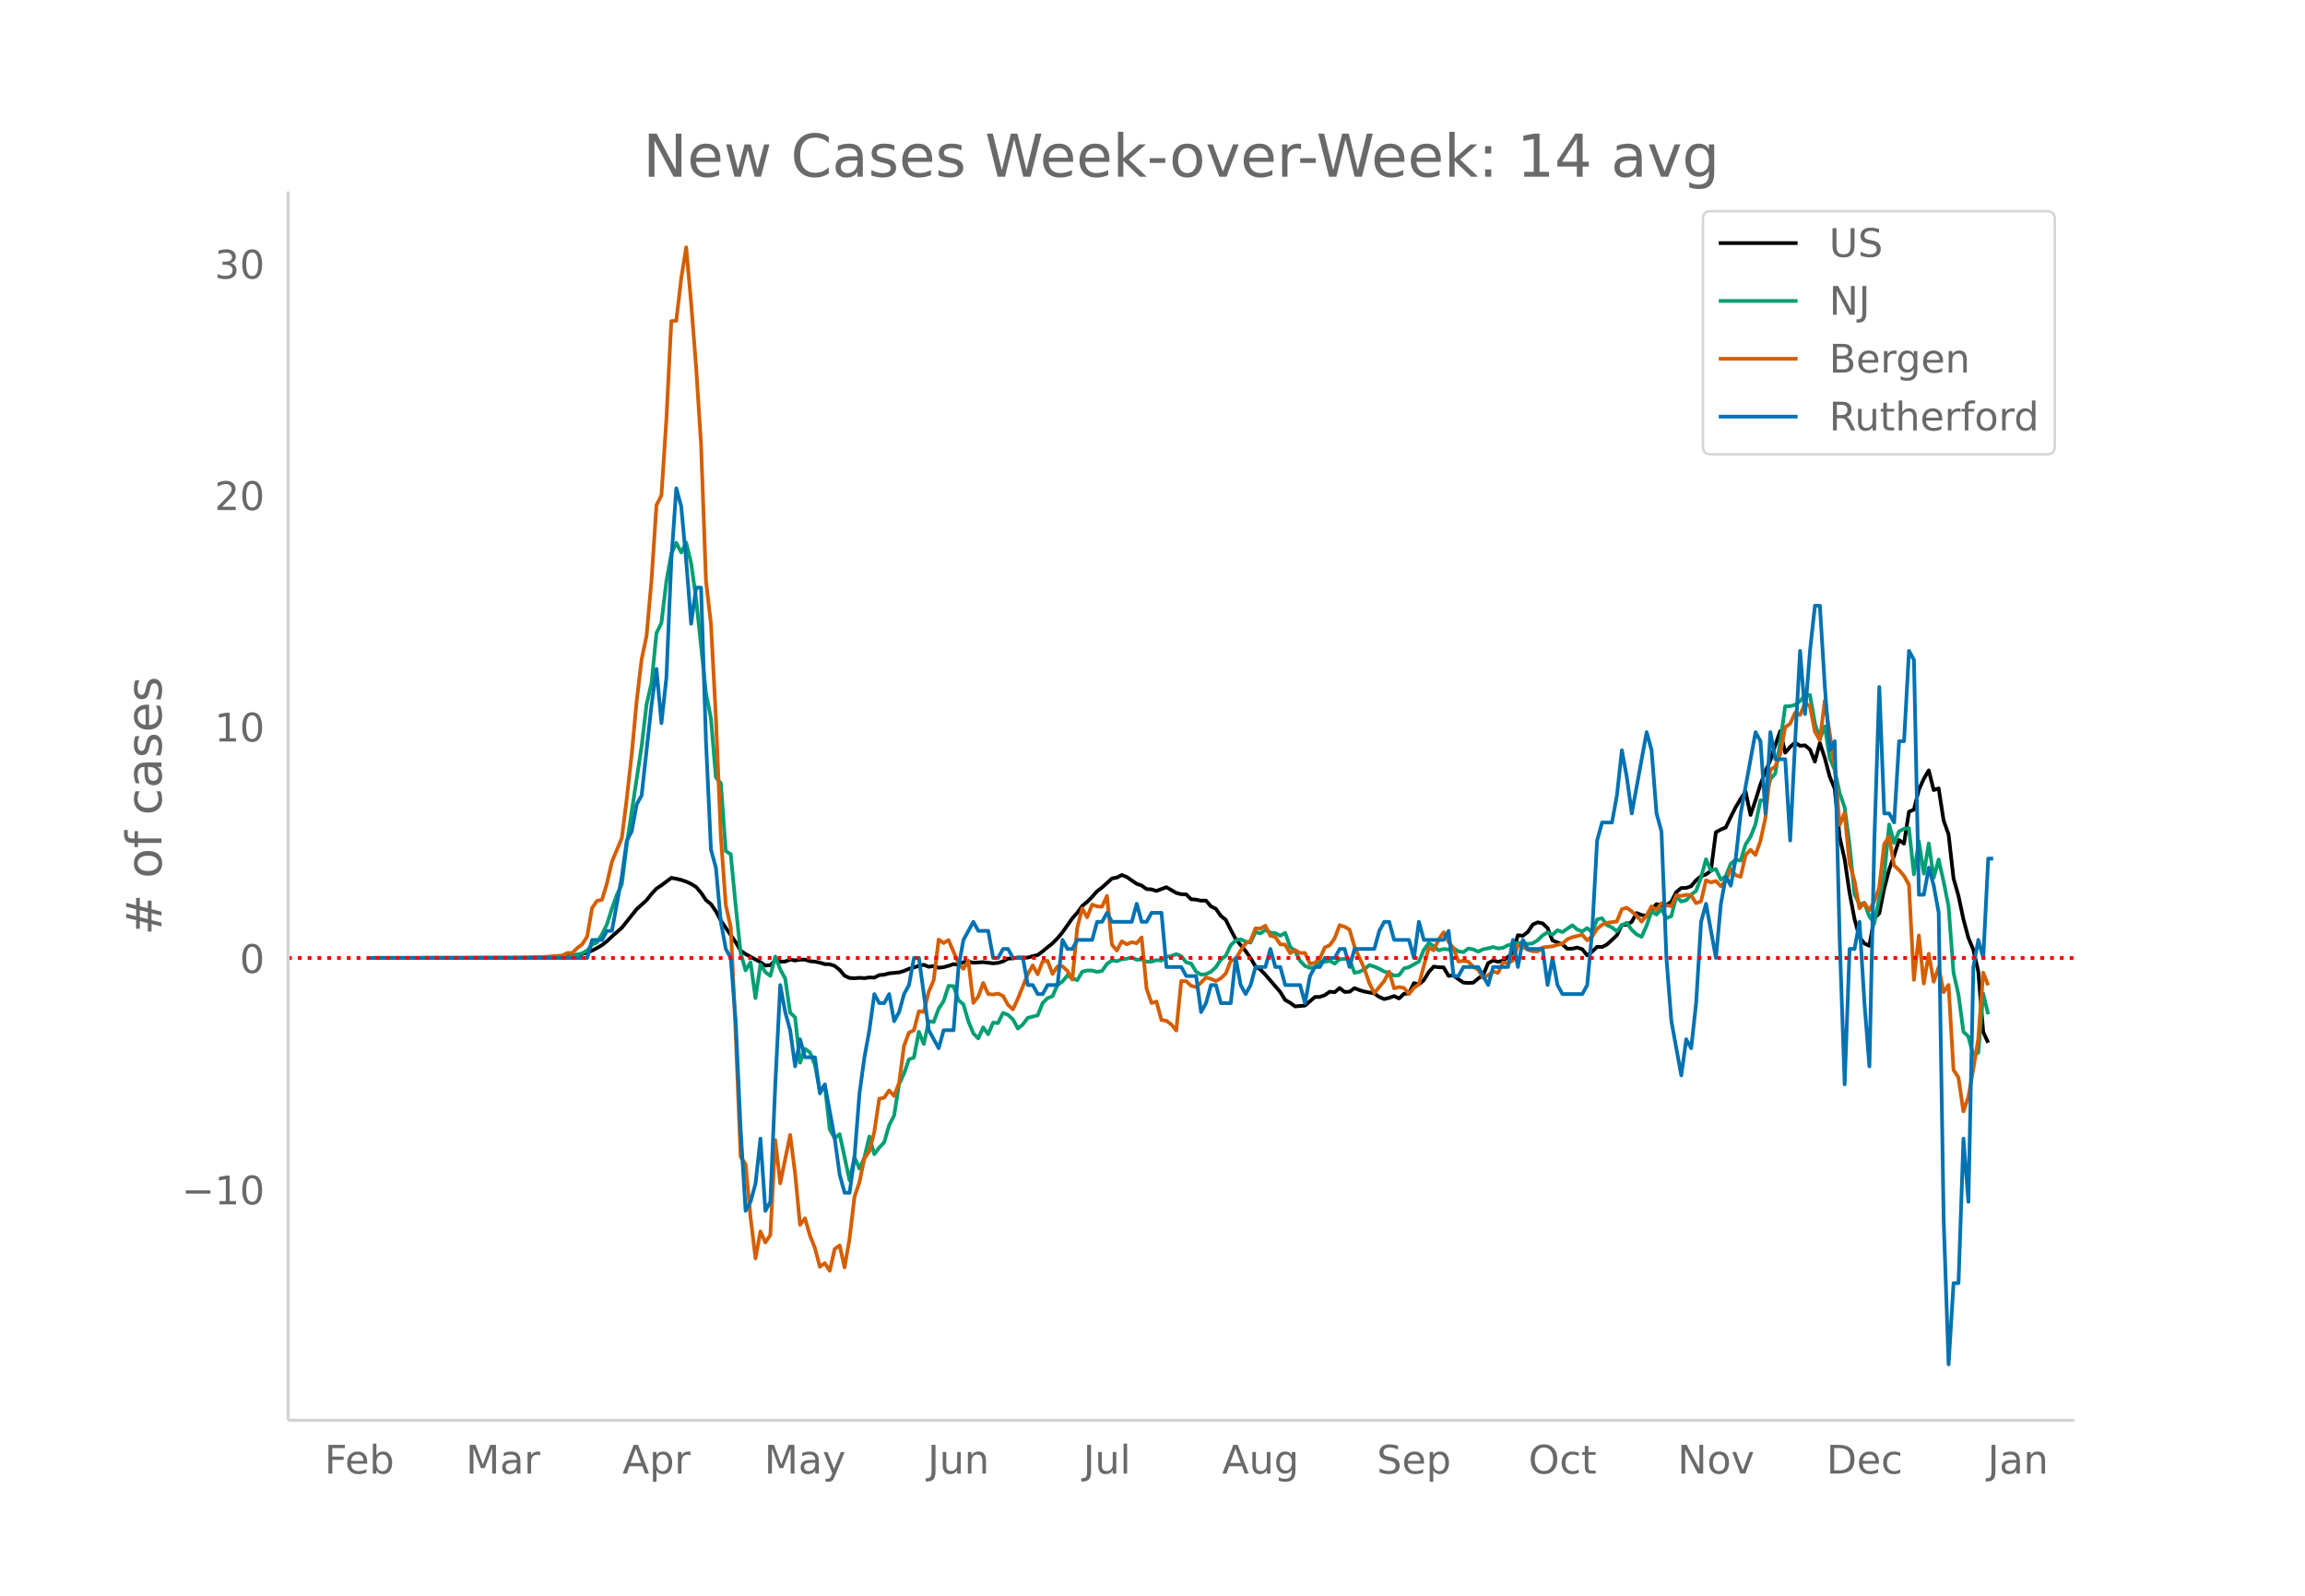<svg height="864" viewBox="0 0 936 648" width="1248" xmlns="http://www.w3.org/2000/svg" xmlns:xlink="http://www.w3.org/1999/xlink"><defs><style>*{stroke-linecap:butt;stroke-linejoin:round}</style></defs><g id="figure_1"><path d="M0 648h936V0H0z" fill="#fff" id="patch_1"/><g id="axes_1"><path d="M117 576.72h725.4V77.76H117z" fill="none" id="patch_2"/><path clip-path="url(#p99fb4a8c3b)" d="M149.973 388.993l64.337-.085 10.052-.239 6.032-.445 4.021-.52 2.01-.34 2.011-.578 2.01-.79 2.011-1.051 2.01-1.18 2.011-1.596 2.01-1.887 4.022-3.553 6.031-7.548 4.022-3.644 2.01-2.535 2.01-2.182 2.011-1.319 4.021-3.029 2.01.356 2.011.494 2.01.67 2.011.921 2.01 1.248 2.011 2.343 2.01 2.99 2.011 1.647 2.011 2.879 2.01 3.822 4.022 5.856 2.01 2.907 2.01 3.414 2.011 1.412 6.032 3.284 2.01 1.358 2.01-.122 2.011-1.958 2.01.527 2.011-.102 2.011-.767 2.01.38 2.011-.333 2.01-.035 2.011.663 2.01.17 2.011.394 2.01.62 2.011.063 2.01.653 2.011 1.609 2.01 2.383 2.011.911 2.01.112 2.011-.18 2.01.145 2.011-.29 2.011.067 2.01-1.025 2.011-.166 2.01-.548 4.022-.379 2.01-.583 2.01-.874 2.011-.537 2.01-.694 2.011-.407 2.01.817 2.011-.312 2.01.707 2.011-.243 2.011-.543 2.01-.67 2.011.193 2.01-.998 2.011-.261 2.01.479 4.022-.238 4.02.48 2.011-.2 2.01-.57 2.011-1.145 2.01-.114 2.011-.338 4.022.04 2.01-.592 2.01-.435 2.011-1.484 2.01-1.71 2.011-1.553 2.01-2.072 2.011-2.386 4.021-5.715 2.01-2.247 2.011-2.763 2.01-1.667 2.011-2.052 2.011-2.261 2.01-1.53 4.022-3.663 2.01-.382 2.01-1.026 2.011.81 4.021 2.762 2.01.705 2.011 1.427 2.01.144 2.011.617 4.021-1.524 4.021 2.346 2.011.512 2.01.063 2.011 1.973 2.01.17 2.011.426 2.01-.048 2.011 2.362 2.01.975 2.011 2.88 2.01 1.599 2.011 4.058 2.01 3.737 4.022 4.88 2.01 2.83 2.011 3.422 2.01 1.29 2.011 2.085 6.032 6.998 2.01 3.256 2.01 1.134 2.011 1.468 4.021-.339 4.021-3.474 2.01-.04 2.011-.716 2.011-1.403 2.01.191 2.011-1.673 2.01 1.575 2.011-.067 2.01-1.478 2.011.803 2.01.595 4.022.752 2.01 1.431 2.01.872 2.011-.49 2.01-.744 2.011.98 2.01-1.897 2.011-.149 2.011-4.165 2.01.531 2.011-1.738 2.01-3.294 2.011-2.238 2.01.276 2.011.078 2.01 3.419 2.011-.177 2.01 1.531 2.011 1.366 2.01.157 2.011-.115 2.01-1.711 2.011-1.431 2.011-4.783 2.01-1.086 2.011.56 2.01-.534 2.011-1.4 2.01-1.872 2.011-7.003 2.01.224 2.011-1.507 2.01-3.03 2.011-.929 2.01.421 2.011 1.906 2.01 5.05 4.022 1.612 2.01 1.761 2.011-.063 2.01-.43 2.011.646 2.01 2.515 2.011-1.508 2.01-1.96 2.011.082 2.01-1.035 4.022-3.727 2.01-4.171 2.01-.116 2.011-1.169 2.011-3.584 2.01.799 2.011.4 4.021-4.814 2.01.426 2.011-.03 2.01-1.348 2.011-3.937 2.01-1.643 2.011-.058 2.01-.673 2.011-2.454 2.01-1.606 2.011-.72 2.01-1.551 2.011-15.598 2.011-1.116 2.01-.825 2.011-4.276 2.01-3.95 2.011-3.401 2.01-2.961 2.011 9.497 2.01-5.913 2.011-6.482 2.01-5.231 2.011-4.6 2.01-6.117 2.011-5.696 2.01 8.766 2.011-2.367 2.011-1.729 2.01 1.297 2.011-.19 2.01 1.662 2.011 4.947 2.01-7.582 2.011 6.102 2.01 7.614 2.011 4.8 2.01 19.688 2.011 8.937 2.01 13.697 2.011 10.57 2.01 7.508 2.011 2.484 2.011.987 2.01-11.23 2.011-1.922 2.01-10.078 2.011-7.729 2.01-5.659 2.011-6.337 2.01 1.45 2.011-12.925 2.01-.887 2.011-8.064 2.01-4.444 2.011-3.42 2.01 8.007 2.011-.703 2.011 13.035 2.01 5.642 2.011 17.827 2.01 7.104 2.011 9.537 2.01 7.517 2.011 4.874 2.01 8.773 2.011 24.621 2.01 4.365h0" fill="none" stroke="#000" stroke-linecap="round" stroke-width="1.5" id="line2d_1"/><path clip-path="url(#p99fb4a8c3b)" d="M149.973 388.993l70.368-.083 6.032-.136 2.01-.151 2.011.023 2.01-.348 4.022-1.21 2.01-1.14 2.01-2.328 2.011-.968 2.01-3.28 2.011-4.059 2.01-6.386 2.011-5.578 2.01-4.217 2.011-16.28 6.032-39.869 2.01-16.967 2.011-8.647 2.01-20.263 2.011-4.172 2.01-16.839 2.011-11.284 2.01-4.383 2.011 3.892 2.01-3.96 2.011 8.351 2.01 14.39 4.022 38.342 2.01 10.256 2.011 23.967 2.01 2.38 2.011 27.564 2.01 1.24 2.011 20.913 2.01 19.197 2.011 7.082 2.01-3.295 2.011 14.549 2.01-13.68 2.011 3.16 2.01 1.503 2.011-7.86 2.01 5.17 2.011 3.809 2.011 13.808 2.01 1.927 2.011 18.389 2.01-5.608 2.011 1.436 2.01 5.064 2.011 10.55 2.01-2.38 2.011 18.01 2.01 3.629 2.011-1.693 4.021 18.774 2.01-9.395 2.011 4.633 2.01-4.46 2.011-8.577 2.011 7.172 2.01-2.668 2.011-2.161 2.01-6.931 2.011-3.93 2.01-12.698 2.011-4.323 2.01-5.782 2.011-.733 2.01-10.468 2.011 4.95 2.01-9.25 2.011.317 2.01-5.404 2.011-3.023 2.011-6.243 2.01.083 2.011 5.722 2.01 1.67 2.011 6.878 2.01 4.943 2.011 2.033 2.01-4.474 2.011 2.804 2.01-4.74 2.011.197 2.01-4.15 2.011.802 2.01 1.814 2.011 3.741 2.011-1.647 2.01-2.676 4.022-1.035 2.01-4.981 2.01-1.995 2.011-.787 2.01-4.52 2.011-1.443 2.01-2.449 2.011 1.104 2.01.816 2.011-3.454 2.01-.506 2.011.03 2.011.544 2.01-.393 2.011-2.842 2.01-1.436 2.011.325 2.01-.793 2.011-.212 2.01-.514 2.011.937 2.01-.143 2.011.96 2.01-.023 2.011-.673 2.01.235 2.011-1.497 2.01-.378 2.011-.748 2.011.77 2.01 2.54 2.011.53 2.01 3.25 2.011 1.231 2.01-.211 2.011-.953 2.01-1.859 2.011-3.068 2.01-1.588 2.011-4.277 2.01-1.92 2.011-.484 2.01.907 2.011.454 2.011-4.308 2.01.574 2.011-1.406 2.01 1.066 2.011.204 2.01 1.058 2.011-1.141 2.01 5.578 2.011 1.897 2.01 3.877 2.011 2.078 2.01.771 2.011-.181 2.01-2.419 2.011.167 2.011-.409 2.01 1.111 2.011-1.806 2.01-.106 2.011.151 2.01 5.488 2.011-.378 2.01-1.074 2.011-1.677 2.01.612 2.011.884 2.01 1.134 2.011.567 2.01 1.073 2.011-.151 2.01-2.751 2.011-.53 4.022-2.23 2.01-4.738 2.01-2.804 2.011 1.247 2.01 1.7 2.011-.528 2.01.18 2.011-.468 2.01 1.217 2.011.325 2.01-1.466 2.011.355 2.01.922 2.011-.99 2.011-.34 2.01-.56 2.011.59 2.01-.272 2.011-1.028 2.01-.567 2.011-.325 2.01-.015 2.011.386 2.01-.272 2.011-1.247 2.01-1.958 2.011-1.247 2.01.975 2.011-1.806 2.011.718 4.021-2.751 2.01 1.723 2.011.8 2.01-1.382 2.011 1.693 2.01-5.208 2.011-.483 2.01 2.811 2.011.907 2.01 1.58 2.011-2.487 2.01-.952 2.011 2.85 2.011 1.866 2.01.96 2.011-4.505 2.01-5.827 2.011 1.308 2.01-2.237 2.011 3.726 2.01-.832 2.011-7.996 2.01 2.048 2.011-.499 2.01-2.267 2.011-1.557 2.01-5.404 2.011-7.452 2.01 4.656 2.011-.68 2.011 4.315 2.01-1.368 2.011-5.094 2.01-1.67 2.011.377 2.01-6.53 2.011-3.144 2.01-5.033 2.011-9.75 2.01.023 2.011-8.624 2.01-2.305 2.011-12.826 2.01-14.444 2.011-.068 2.011-.514 2.01-1.602 2.011-2.108 2.01-.333 2.011 11.51 2.01 6.35 2.011-5.08 2.01 12.85 2.011 4.79 2.01 9.358 2.011 5.797 2.01 15.252 2.011 20.059 2.01 4.172 2.011-.62 2.011 5.472 2.01 2.804 2.011-10.12 2.01-9.115 2.011-20.868 2.01 7.475 2.011-4.694 2.01-1.027 2.011-.273 2.01 18.76 2.011-13.477 2.01 13.204 2.011-12.289 2.01 13.914 2.011-7.376 2.011 8.956 2.01 9.992 2.011 26.99 2.01 8.842 2.011 15.116 2.01 1.988 2.011 7.512 2.01-.922 2.011-24.012 2.01 8.375h0" fill="none" stroke="#009e73" stroke-linecap="round" stroke-width="1.5" id="line2d_2"/><path clip-path="url(#p99fb4a8c3b)" d="M149.973 388.993l60.316-.072 12.063-.432 2.01-.216 2.01-.072 2.011-.216 2.011-1.008h2.01l2.011-2.016 2.01-1.513 2.011-3.168 2.01-11.594 2.011-2.88 2.01-.433 2.011-6.697 2.01-8.785 4.022-9.578 2.01-15.987 2.01-18.075 2.011-21.532 2.011-16.994 2.01-9.578 2.011-22.612 2.01-30.39 2.011-4.032 2.01-30.75 2.011-39.966 2.01-.144 2.011-17.21 2.01-12.603 2.011 22.54 2.01 25.852 2.011 31.398 2.01 55.665 2.011 17.355 2.011 38.023 2.01 48.392 2.011 27.797 2.01 9.073 2.011 43.136 2.01 50.048 2.011 3.025 2.01 21.46 2.011 16.778 2.01-10.946 2.011 4.465 2.01-3.025 2.011-38.526 2.01 17.57 4.022-19.658 2.01 15.554 2.011 20.956 2.01-2.665 2.011 6.986 2.01 5.04 2.011 7.634 2.01-1.44 2.011 3.096 2.01-8.858 2.011-1.44 2.01 8.93 2.011-11.738 2.01-16.923 2.011-5.977 2.01-9.65 2.011-2.88 2.011-7.85 2.01-13.466 2.011-.432 2.01-2.953 2.011 2.233 2.01-5.185 2.011-15.123 2.01-5.4 2.011-.937 2.01-7.705 2.011.216 2.01-8.21 2.011-4.68 2.01-16.491 2.011 1.44 2.011-1.224 4.021 9.434 2.01 2.232 2.011-3.313 2.01 17.14 2.011-2.521 2.01-5.545 2.011 4.465 2.01.216 2.011-.36 2.01.936 2.011 3.6 2.01 1.873 2.011-4.32 4.022-10.01 2.01-3.53 2.01 3.601 2.011-5.184 2.01-.289 2.011 5.33 2.01-3.025 2.011-.072 2.01 1.8 2.011 3.6 2.01-21.027 2.011-7.921 2.01 3.672 2.011-5.184 2.011.72 2.01.144 2.011-4.393 2.01 19.803 2.011 2.377 2.01-3.745 2.011 1.224 2.01-.864 2.011.432 2.01-2.376 2.011 20.811 2.01 5.833 2.011-.576 2.01 7.49 2.011.288 2.01 1.512 2.011 2.448 2.011-20.091 2.01.072 2.011 1.872 2.01.504 2.011-1.8 2.01-2.088 2.011.576 2.01.864 2.011-1.08 2.01-1.945 2.011-5.185 2.01-.72 2.011-3.456 2.01-2.88 2.011-1.009 2.011-5.113 2.01.072 2.011-1.152 2.01 4.105 2.011.432 2.01 3.024 2.011.144 2.01 3.457 2.011-1.296 2.01 1.224h2.011l2.01 4.393 2.011-.432 2.01-1.729 2.011-4.464 2.011-.937 2.01-2.808 2.011-5.329 2.01.648 2.011 1.152 2.01 6.913 4.022 9.002 2.01 5.833 2.01 4.033 4.022-4.897 2.01-3.817 2.01 6.77 2.011-.505 2.01.36 2.011 2.449 2.011-2.52 2.01-1.369 4.022-14.906 2.01 1.08 2.01-4.393 2.011-2.953 2.01 3.89 2.011 2.592 2.01 5.4 2.011-.288 2.01.36 2.011 2.089 2.01 1.152 2.011 3.313 2.011-1.08 2.01-1.44 2.011.503 2.01-4.248 2.011.288 2.01-1.08 2.011-6.266 2.01.648 2.011 1.297 2.01.576 2.011.072 2.01-1.584 4.022-.505 2.01-.576 2.011-.432 2.01-1.872 2.011-.792 4.021-1.008 2.01 2.232 2.011-1.512 2.01-3.097 2.011-1.656 2.01-.792 4.022-.576 2.01-4.97 2.01-.575 2.011 1.44 2.011 1.8 2.01 2.377 2.011-2.449 2.01-3.744 2.011 1.512 2.01-2.809 2.011.865 2.01.36 2.011-4.465 2.01.288 2.011-.432 2.01.144 2.011 3.24 2.01-.72 2.011-8.57 2.01.865 2.011-.576 2.011 2.088 2.01-2.16 2.011-4.753 2.01 2.449 2.011.648 2.01-8.786 2.011-2.16 2.01 2.088 2.011-5.689 2.01-9.29 2.011-19.587 2.01-1.296 2.011-5.113 2.01-10.874 2.011-1.44 2.011-4.465 2.01.936 2.011-4.752 2.01 1.08 2.011 10.442 2.01 3.456 2.011-16.059 4.021 26.789 2.01 23.692 2.011-4.897 2.01 20.596 2.011 6.913 2.01 11.234 2.011-2.16 2.011 2.952 2.01-3.6 2.011-5.618 2.01-17.715 2.011-2.952 2.01 11.666 2.011 1.872 2.01 2.377 2.011 3.6 2.01 38.599 2.011-18.003 2.01 19.515 2.011-12.098 2.01 11.378 2.011-5.905 2.011 10.154 2.01-2.953 2.011 34.494 2.01 3.097 2.011 13.754 2.01-5.833 2.011-11.378 2.01-12.17 2.011-26.933 2.01 5.113h0" fill="none" stroke="#d55e00" stroke-linecap="round" stroke-width="1.5" id="line2d_3"/><path clip-path="url(#p99fb4a8c3b)" d="M149.973 388.993h88.463l2.01-7.335h4.022l2.01-3.668h2.01l4.022-22.006 2.01-14.67 2.01-3.669 2.011-11.003 2.011-3.667 4.021-36.677 2.01-14.671 2.011 22.006 2.01-18.339 2.011-47.68 2.01-29.341 2.011 7.335 2.01 22.006 2.011 25.674 2.01-14.67h2.011l2.01 62.35 2.011 44.013 2.011 7.335 2.01 22.006 2.011 11.004 2.01 3.667 2.011 25.674 2.01 44.013 2.011 33.009 2.01-3.668 2.011-7.335 2.01-18.339 2.011 29.342 2.01-3.668 2.011-47.68 2.01-40.345L318.858 411l2.011 7.335 2.01 14.67 2.011-11.002 2.01 7.335h4.022l2.01 14.67 2.01-3.667 4.022 22.006 2.01 14.671 2.01 7.336h2.011l2.01-14.671 2.011-25.674 2.01-14.671 2.011-11.003 2.011-14.67 2.01 3.667h2.011l2.01-3.668 2.011 11.003L365.1 411l2.011-7.336 2.01-3.668 2.011-11.003h2.01l4.022 29.342 4.02 7.335 2.011-7.335h4.022l2.01-25.674 2.01-11.003 4.022-7.336 2.01 3.668h4.021l2.01 11.003h2.011l2.01-3.667h2.011l2.01 3.667h4.022l2.01 11.003h2.011l2.01 3.668h2.011l2.01-3.668h4.022l2.01-18.338 2.01 3.668h2.011l2.01-3.668h6.032l2.011-7.336h2.01l2.011-3.667 2.01 3.667h8.043l2.01-7.335 2.01 7.335h2.011l2.01-3.667h4.022l2.01 22.006h6.032l2.01 3.668h4.022l2.01 14.67 2.01-3.667 2.011-7.336h2.01l2.011 7.336h4.021l2.01-18.339 2.011 11.003 2.01 3.668 2.011-3.668 2.011-7.335h4.021l2.01-7.335 2.011 7.335h2.01l2.011 7.335h6.032l2.01 7.336 2.01-11.003 2.011-3.668h2.01l2.011-3.668h4.021l2.011-3.667h2.01l2.011 7.335 2.01-7.335h8.043l2.01-7.336 2.01-3.668h2.011l2.01 7.336h6.032l2.011 7.335 2.01-14.67 2.011 7.335h8.042l2.01-3.668 2.011 18.339h2.01l2.011-3.668h6.032l4.021 7.335 2.01-7.335h6.032l2.01-11.003 2.011 11.003 2.01-11.003 2.011 3.668h6.032l2.01 14.67 2.01-11.003 2.011 11.003 2.011 3.668h8.042l2.01-3.668 2.011-22.006 2.01-36.677 2.011-7.335h4.021l2.01-11.003 2.011-18.339 2.01 11.003 2.011 14.671 6.032-33.01 2.01 7.336 2.011 25.674 2.01 7.335 2.011 51.348 2.01 25.674 4.022 22.006 2.01-14.67 2.01 3.667 2.011-18.338 2.01-33.01 2.011-7.335 4.021 22.006 2.011-22.006 2.01-11.003 2.011 3.668 2.01-11.003 2.011-18.339 6.032-33.01 2.01 3.668 2.01 29.342 2.011-33.01 2.01 11.004h4.022l2.01 33.01 2.011-40.346 2.01-36.677 2.011 25.674 2.01-25.674 2.011-18.338h2.01l2.011 33.01 2.01 25.673 2.011-3.668 2.01 80.69 2.011 58.683 2.01-55.015h2.011l2.01-11.004 2.011 33.01 2.011 25.674 2.01-91.693 2.011-62.35 2.01 51.347h2.011l2.01 3.668 2.011-33.01h2.01l2.011-36.677 2.01 3.668 2.011 95.36h2.01l2.011-11.003 2.01 7.336 2.011 11.003 2.011 124.702 2.01 58.683 2.011-33.01h2.01l2.011-58.683 2.01 25.674 2.011-95.36 2.01-11.003 2.011 7.335 2.01-40.344h2.011" fill="none" stroke="#0072b2" stroke-linecap="round" stroke-width="1.5" id="line2d_4"/><path clip-path="url(#p99fb4a8c3b)" d="M117 388.993h725.4" fill="none" stroke="red" stroke-dasharray="1.5,2.475" stroke-width="1.5" id="line2d_5"/><path d="M117 576.72V77.76" fill="none" stroke="#d3d3d3" stroke-linecap="square" stroke-width="1.25" id="patch_3"/><path d="M117 576.72h725.4" fill="none" stroke="#d3d3d3" stroke-linecap="square" stroke-width="1.25" id="patch_4"/><g id="matplotlib.axis_1"><g id="xtick_1"><g transform="matrix(.16 0 0 -.16 131.79 598.378)" fill="#696969" id="text_1"><defs><path d="M9.813 72.906h41.89v-8.312H19.672V43.109h28.906v-8.297H19.672V0h-9.86z" id="DejaVuSans-70"/><path d="M56.203 29.594v-4.39H14.891q.593-9.282 5.593-14.142 5-4.859 13.938-4.859 5.172 0 10.031 1.266 4.86 1.265 9.656 3.812v-8.5Q49.266.734 44.187-.344 39.11-1.422 33.892-1.422q-13.094 0-20.735 7.61-7.64 7.625-7.64 20.625 0 13.421 7.25 21.296Q20.016 56 32.328 56q11.031 0 17.453-7.11 6.422-7.093 6.422-19.296zm-8.984 2.64q-.094 7.36-4.125 11.75-4.032 4.407-10.672 4.407-7.516 0-12.031-4.25-4.516-4.25-5.203-11.97z" id="DejaVuSans-101"/><path d="M48.688 27.297q0 9.906-4.079 15.547-4.078 5.64-11.203 5.64-7.14 0-11.218-5.64-4.079-5.64-4.079-15.547 0-9.906 4.078-15.547 4.079-5.64 11.22-5.64 7.124 0 11.202 5.64t4.078 15.547zM18.108 46.39q2.844 4.875 7.157 7.234Q29.594 56 35.594 56q9.968 0 16.187-7.906 6.235-7.907 6.235-20.797T51.78 6.484q-6.218-7.906-16.187-7.906-6 0-10.328 2.375-4.313 2.375-7.157 7.25V0H9.08v75.984h9.03z" id="DejaVuSans-98"/></defs><use xlink:href="#DejaVuSans-70"/><use x="52.02" xlink:href="#DejaVuSans-101"/><use x="113.543" xlink:href="#DejaVuSans-98"/></g></g><g id="xtick_2"><g transform="matrix(.16 0 0 -.16 189.163 598.378)" fill="#696969" id="text_2"><defs><path d="M9.813 72.906h14.703l18.593-49.61 18.703 49.61h14.704V0H66.89v64.016l-18.797-50h-9.907l-18.796 50V0H9.813z" id="DejaVuSans-77"/><path d="M34.281 27.484q-10.89 0-15.093-2.484-4.204-2.484-4.204-8.5 0-4.781 3.157-7.594 3.156-2.797 8.562-2.797 7.485 0 12 5.297 4.516 5.297 4.516 14.078v2zm17.922 3.72V0H43.22v8.297Q40.14 3.328 35.547.953q-4.594-2.375-11.234-2.375-8.391 0-13.36 4.719Q6 8.016 6 15.922q0 9.219 6.172 13.906 6.187 4.688 18.437 4.688h12.61v.89q0 6.203-4.078 9.594-4.078 3.39-11.453 3.39-4.688 0-9.141-1.124-4.438-1.125-8.531-3.375v8.312q4.921 1.906 9.562 2.844 4.64.953 9.031.953 11.875 0 17.735-6.156 5.86-6.14 5.86-18.64z" id="DejaVuSans-97"/><path d="M41.11 46.297q-1.516.875-3.297 1.281Q36.03 48 33.89 48q-7.625 0-11.703-4.953-4.079-4.953-4.079-14.234V0H9.08v54.688h9.03v-8.5q2.844 4.984 7.375 7.39Q30.031 56 36.531 56q.922 0 2.047-.125 1.125-.11 2.484-.36z" id="DejaVuSans-114"/></defs><use xlink:href="#DejaVuSans-77"/><use x="86.279" xlink:href="#DejaVuSans-97"/><use x="147.559" xlink:href="#DejaVuSans-114"/></g></g><g id="xtick_3"><g transform="matrix(.16 0 0 -.16 252.744 598.378)" fill="#696969" id="text_3"><defs><path d="M34.188 63.188L20.797 26.906h26.812zm-5.579 9.718h11.188L67.578 0h-10.25l-6.64 18.703h-32.86L11.188 0H.78z" id="DejaVuSans-65"/><path d="M18.11 8.203v-29H9.077v75.484h9.031v-8.296q2.844 4.875 7.157 7.234Q29.594 56 35.594 56q9.968 0 16.187-7.906 6.235-7.907 6.235-20.797T51.78 6.484q-6.218-7.906-16.187-7.906-6 0-10.328 2.375-4.313 2.375-7.157 7.25zm30.578 19.094q0 9.906-4.079 15.547-4.078 5.64-11.203 5.64-7.14 0-11.218-5.64-4.079-5.64-4.079-15.547 0-9.906 4.078-15.547 4.079-5.64 11.22-5.64 7.124 0 11.202 5.64t4.078 15.547z" id="DejaVuSans-112"/></defs><use xlink:href="#DejaVuSans-65"/><use x="68.408" xlink:href="#DejaVuSans-112"/><use x="131.885" xlink:href="#DejaVuSans-114"/></g></g><g id="xtick_4"><g transform="matrix(.16 0 0 -.16 310.36 598.378)" fill="#696969" id="text_4"><defs><path d="M32.172-5.078q-3.797-9.766-7.422-12.735-3.61-2.984-9.656-2.984H7.906v7.516h5.282q3.703 0 5.75 1.765Q21-9.766 23.483-3.219l1.61 4.094-22.11 53.813H12.5l17.094-42.766 17.093 42.766h9.516z" id="DejaVuSans-121"/></defs><use xlink:href="#DejaVuSans-77"/><use x="86.279" xlink:href="#DejaVuSans-97"/><use x="147.559" xlink:href="#DejaVuSans-121"/></g></g><g id="xtick_5"><g transform="matrix(.16 0 0 -.16 376.726 598.378)" fill="#696969" id="text_5"><defs><path d="M9.813 72.906h9.859V5.078q0-13.187-5-19.14-5-5.954-16.094-5.954h-3.75v8.297h3.078q6.531 0 9.219 3.672Q9.813-4.39 9.813 5.078z" id="DejaVuSans-74"/><path d="M8.5 21.578v33.11h8.984V21.922q0-7.766 3.016-11.656 3.031-3.875 9.094-3.875 7.265 0 11.484 4.64 4.234 4.64 4.234 12.656v31h8.985V0h-8.984v8.406Q42.047 3.422 37.718 1q-4.313-2.422-10.032-2.422-9.421 0-14.312 5.86Q8.5 10.296 8.5 21.578zM31.11 56z" id="DejaVuSans-117"/><path d="M54.89 33.016V0h-8.984v32.719q0 7.765-3.031 11.61-3.031 3.858-9.078 3.858-7.281 0-11.484-4.64-4.204-4.625-4.204-12.64V0H9.08v54.688h9.03v-8.5q3.235 4.937 7.594 7.374Q30.078 56 35.797 56q9.422 0 14.25-5.828 4.844-5.828 4.844-17.156z" id="DejaVuSans-110"/></defs><use xlink:href="#DejaVuSans-74"/><use x="29.492" xlink:href="#DejaVuSans-117"/><use x="92.871" xlink:href="#DejaVuSans-110"/></g></g><g id="xtick_6"><g transform="matrix(.16 0 0 -.16 439.89 598.378)" fill="#696969" id="text_6"><defs><path d="M9.422 75.984h8.984V0H9.422z" id="DejaVuSans-108"/></defs><use xlink:href="#DejaVuSans-74"/><use x="29.492" xlink:href="#DejaVuSans-117"/><use x="92.871" xlink:href="#DejaVuSans-108"/></g></g><g id="xtick_7"><g transform="matrix(.16 0 0 -.16 496.247 598.378)" fill="#696969" id="text_7"><defs><path d="M45.406 27.984q0 9.766-4.031 15.125-4.016 5.375-11.297 5.375-7.219 0-11.25-5.375-4.031-5.359-4.031-15.125 0-9.718 4.031-15.093t11.25-5.375q7.281 0 11.297 5.375 4.031 5.375 4.031 15.093zm8.985-21.203q0-13.953-6.203-20.765Q42-20.797 29.203-20.797q-4.734 0-8.937.703-4.203.703-8.157 2.172v8.735q3.954-2.141 7.813-3.157 3.86-1.031 7.86-1.031 8.843 0 13.234 4.61 4.39 4.609 4.39 13.937v4.453q-2.781-4.844-7.125-7.234Q33.938 0 27.875 0 17.828 0 11.672 7.656q-6.156 7.672-6.156 20.328 0 12.688 6.156 20.344Q17.828 56 27.875 56q6.063 0 10.406-2.39 4.344-2.391 7.125-7.22v8.297h8.985z" id="DejaVuSans-103"/></defs><use xlink:href="#DejaVuSans-65"/><use x="68.408" xlink:href="#DejaVuSans-117"/><use x="131.787" xlink:href="#DejaVuSans-103"/></g></g><g id="xtick_8"><g transform="matrix(.16 0 0 -.16 559.115 598.378)" fill="#696969" id="text_8"><defs><path d="M53.516 70.516V60.89q-5.61 2.687-10.594 4-4.984 1.328-9.625 1.328-8.047 0-12.422-3.125t-4.375-8.89q0-4.845 2.906-7.313 2.907-2.453 11.016-3.97l5.953-1.218q11.031-2.11 16.281-7.406 5.25-5.297 5.25-14.172 0-10.61-7.11-16.078-7.093-5.469-20.812-5.469-5.172 0-11.015 1.172Q13.14.922 6.89 3.219v10.156q6-3.36 11.765-5.078 5.766-1.703 11.328-1.703 8.438 0 13.032 3.312 4.593 3.328 4.593 9.485 0 5.359-3.297 8.39-3.296 3.032-10.812 4.547L27.484 33.5q-11.03 2.188-15.968 6.875-4.922 4.688-4.922 13.047 0 9.672 6.812 15.234 6.813 5.563 18.766 5.563 5.14 0 10.453-.938 5.328-.922 10.89-2.765z" id="DejaVuSans-83"/></defs><use xlink:href="#DejaVuSans-83"/><use x="63.477" xlink:href="#DejaVuSans-101"/><use x="125" xlink:href="#DejaVuSans-112"/></g></g><g id="xtick_9"><g transform="matrix(.16 0 0 -.16 620.678 598.378)" fill="#696969" id="text_9"><defs><path d="M39.406 66.219q-10.75 0-17.078-8.016-6.312-8-6.312-21.828 0-13.766 6.312-21.781 6.328-8 17.078-8 10.735 0 17.016 8 6.281 8.015 6.281 21.781 0 13.828-6.281 21.828-6.281 8.016-17.016 8.016zm0 8q15.328 0 24.5-10.281 9.188-10.282 9.188-27.563 0-17.234-9.188-27.516-9.172-10.28-24.5-10.28-15.375 0-24.593 10.25-9.204 10.265-9.204 27.546t9.204 27.563q9.218 10.28 24.593 10.28z" id="DejaVuSans-79"/><path d="M48.781 52.594v-8.407q-3.812 2.11-7.64 3.157-3.828 1.047-7.735 1.047-8.75 0-13.593-5.547-4.829-5.532-4.829-15.547 0-10.016 4.829-15.563 4.843-5.53 13.593-5.53 3.907 0 7.735 1.046 3.828 1.047 7.64 3.156V2.094Q45.016.344 40.984-.531q-4.015-.89-8.562-.89-12.36 0-19.64 7.765-7.266 7.765-7.266 20.953 0 13.375 7.343 21.031Q20.22 56 33.016 56q4.14 0 8.093-.86 3.953-.843 7.672-2.546z" id="DejaVuSans-99"/><path d="M18.313 70.219V54.688h18.5v-6.985h-18.5V18.016q0-6.688 1.828-8.594 1.828-1.906 7.453-1.906h9.218V0h-9.218q-10.407 0-14.36 3.875-3.953 3.89-3.953 14.14v29.688H2.687v6.984h6.594V70.22z" id="DejaVuSans-116"/></defs><use xlink:href="#DejaVuSans-79"/><use x="78.711" xlink:href="#DejaVuSans-99"/><use x="133.691" xlink:href="#DejaVuSans-116"/></g></g><g id="xtick_10"><g transform="matrix(.16 0 0 -.16 681.222 598.378)" fill="#696969" id="text_10"><defs><path d="M9.813 72.906h13.28l32.329-60.984v60.984h9.562V0h-13.28L19.39 60.984V0H9.813z" id="DejaVuSans-78"/><path d="M30.61 48.39q-7.22 0-11.422-5.64-4.204-5.64-4.204-15.453 0-9.813 4.172-15.453 4.188-5.64 11.453-5.64 7.188 0 11.375 5.655 4.203 5.672 4.203 15.438 0 9.719-4.203 15.406-4.187 5.688-11.375 5.688zm0 7.61q11.718 0 18.406-7.625 6.703-7.61 6.703-21.078 0-13.422-6.703-21.078-6.688-7.64-18.407-7.64-11.765 0-18.437 7.64-6.656 7.656-6.656 21.078 0 13.469 6.656 21.078Q18.844 56 30.609 56z" id="DejaVuSans-111"/><path d="M2.984 54.688H12.5L29.594 8.797l17.093 45.89h9.516L35.687 0H23.485z" id="DejaVuSans-118"/></defs><use xlink:href="#DejaVuSans-78"/><use x="74.805" xlink:href="#DejaVuSans-111"/><use x="135.986" xlink:href="#DejaVuSans-118"/></g></g><g id="xtick_11"><g transform="matrix(.16 0 0 -.16 741.672 598.378)" fill="#696969" id="text_11"><defs><path d="M19.672 64.797V8.109h11.922q15.093 0 22.093 6.829 7 6.843 7 21.593 0 14.64-7 21.453-7 6.813-22.093 6.813zm-9.86 8.11h20.266q21.188 0 31.094-8.813 9.922-8.813 9.922-27.563 0-18.86-9.969-27.703Q51.172 0 30.078 0H9.813z" id="DejaVuSans-68"/></defs><use xlink:href="#DejaVuSans-68"/><use x="77.002" xlink:href="#DejaVuSans-101"/><use x="138.525" xlink:href="#DejaVuSans-99"/></g></g><g id="xtick_12"><g transform="matrix(.16 0 0 -.16 807.147 598.378)" fill="#696969" id="text_12"><use xlink:href="#DejaVuSans-74"/><use x="29.492" xlink:href="#DejaVuSans-97"/><use x="90.771" xlink:href="#DejaVuSans-110"/></g></g></g><g id="matplotlib.axis_2"><g id="ytick_1"><g transform="matrix(.16 0 0 -.16 73.733 489.054)" fill="#696969" id="text_13"><defs><path d="M10.594 35.5h62.593v-8.297H10.594z" id="DejaVuSans-8722"/><path d="M12.406 8.297h16.11v55.625l-17.532-3.516v8.985l17.438 3.515h9.86V8.296H54.39V0H12.406z" id="DejaVuSans-49"/><path d="M31.781 66.406q-7.61 0-11.453-7.5Q16.5 51.422 16.5 36.375q0-14.984 3.828-22.484 3.844-7.5 11.453-7.5 7.672 0 11.5 7.5 3.844 7.5 3.844 22.484 0 15.047-3.844 22.531-3.828 7.5-11.5 7.5zm0 7.813q12.266 0 18.735-9.703 6.468-9.688 6.468-28.141 0-18.406-6.468-28.11-6.47-9.687-18.735-9.687-12.25 0-18.718 9.688-6.47 9.703-6.47 28.109 0 18.453 6.47 28.14Q19.53 74.22 31.78 74.22z" id="DejaVuSans-48"/></defs><use xlink:href="#DejaVuSans-8722"/><use x="83.789" xlink:href="#DejaVuSans-49"/><use x="147.412" xlink:href="#DejaVuSans-48"/></g></g><g id="ytick_2"><use xlink:href="#DejaVuSans-48" transform="matrix(.16 0 0 -.16 97.32 395.072)" fill="#696969" id="text_14"/></g><g id="ytick_3"><g transform="matrix(.16 0 0 -.16 87.14 301.09)" fill="#696969" id="text_15"><use xlink:href="#DejaVuSans-49"/><use x="63.623" xlink:href="#DejaVuSans-48"/></g></g><g id="ytick_4"><g transform="matrix(.16 0 0 -.16 87.14 207.108)" fill="#696969" id="text_16"><defs><path d="M19.188 8.297h34.421V0H7.33v8.297q5.609 5.812 15.296 15.594 9.703 9.797 12.188 12.64 4.734 5.313 6.609 9 1.89 3.688 1.89 7.25 0 5.813-4.078 9.469-4.078 3.672-10.625 3.672-4.64 0-9.797-1.61-5.14-1.609-11-4.89v9.969Q13.767 71.78 18.938 73q5.188 1.219 9.485 1.219 11.328 0 18.062-5.672 6.735-5.656 6.735-15.125 0-4.5-1.688-8.531-1.672-4.016-6.125-9.485-1.218-1.422-7.765-8.187-6.532-6.766-18.453-18.922z" id="DejaVuSans-50"/></defs><use xlink:href="#DejaVuSans-50"/><use x="63.623" xlink:href="#DejaVuSans-48"/></g></g><g id="ytick_5"><g transform="matrix(.16 0 0 -.16 87.14 113.126)" fill="#696969" id="text_17"><defs><path d="M40.578 39.313Q47.656 37.797 51.625 33q3.984-4.781 3.984-11.813 0-10.78-7.422-16.703-7.421-5.906-21.093-5.906-4.578 0-9.438.906-4.86.907-10.031 2.72v9.515q4.094-2.39 8.969-3.61 4.89-1.218 10.218-1.218 9.266 0 14.125 3.656 4.86 3.656 4.86 10.64 0 6.454-4.516 10.079-4.515 3.64-12.562 3.64h-8.5v8.11h8.89q7.266 0 11.125 2.906 3.86 2.906 3.86 8.375 0 5.61-3.985 8.61-3.968 3.015-11.39 3.015-4.063 0-8.703-.89-4.641-.876-10.203-2.72v8.782q5.624 1.562 10.53 2.344 4.907.78 9.25.78 11.235 0 17.766-5.109 6.547-5.093 6.547-13.78 0-6.063-3.468-10.235-3.47-4.172-9.86-5.782z" id="DejaVuSans-51"/></defs><use xlink:href="#DejaVuSans-51"/><use x="63.623" xlink:href="#DejaVuSans-48"/></g></g><g transform="matrix(0 -.2 -.2 0 65.573 379.813)" fill="#696969" id="text_18"><defs><path d="M51.125 44H36.922l-4.11-16.313h14.313zm-7.328 27.781l-5.078-20.265h14.265L58.11 71.78h7.813L60.89 51.516h15.234V44h-17.14l-4-16.313h15.53V20.22H53.079L48 0h-7.813l5.032 20.219H30.906L25.875 0h-7.86l5.079 20.219H7.719v7.468h17.187L29 44H13.281v7.516h17.625l4.985 20.265z" id="DejaVuSans-35"/><path d="M37.11 75.984V68.5h-8.594q-4.828 0-6.72-1.953-1.874-1.953-1.874-7.031v-4.828h14.797v-6.985H19.922V0H10.89v47.703H2.297v6.984h8.594V58.5q0 9.125 4.25 13.297 4.25 4.187 13.468 4.187z" id="DejaVuSans-102"/><path d="M44.281 53.078v-8.5q-3.797 1.953-7.906 2.922-4.094.984-8.5.984-6.688 0-10.031-2.047-3.344-2.046-3.344-6.156 0-3.125 2.39-4.906 2.391-1.781 9.626-3.39l3.078-.688q9.562-2.047 13.593-5.781 4.032-3.735 4.032-10.422 0-7.625-6.032-12.078-6.03-4.438-16.578-4.438-4.39 0-9.156.86Q10.688.296 5.422 2v9.281q4.984-2.594 9.812-3.89 4.829-1.282 9.579-1.282 6.343 0 9.75 2.172 3.421 2.172 3.421 6.125 0 3.656-2.468 5.61-2.453 1.953-10.813 3.765l-3.125.735q-8.344 1.75-12.062 5.39-3.704 3.64-3.704 9.985 0 7.718 5.47 11.906Q16.75 56 26.811 56q4.97 0 9.36-.734 4.406-.72 8.11-2.188z" id="DejaVuSans-115"/></defs><use xlink:href="#DejaVuSans-35"/><use x="83.789" xlink:href="#DejaVuSans-32"/><use x="115.576" xlink:href="#DejaVuSans-111"/><use x="176.758" xlink:href="#DejaVuSans-102"/><use x="211.963" xlink:href="#DejaVuSans-32"/><use x="243.75" xlink:href="#DejaVuSans-99"/><use x="298.73" xlink:href="#DejaVuSans-97"/><use x="360.01" xlink:href="#DejaVuSans-115"/><use x="412.109" xlink:href="#DejaVuSans-101"/><use x="473.633" xlink:href="#DejaVuSans-115"/></g></g><g transform="matrix(.24 0 0 -.24 261.11 71.76)" fill="#696969" id="text_19"><defs><path d="M4.203 54.688h8.985l11.234-42.672 11.172 42.672h10.593l11.235-42.672 11.187 42.672h8.985L63.28 0H52.688L40.922 44.828 29.109 0H18.5z" id="DejaVuSans-119"/><path d="M64.406 67.281v-10.39q-4.984 4.64-10.625 6.922-5.64 2.296-11.984 2.296-12.5 0-19.14-7.64-6.641-7.64-6.641-22.094 0-14.406 6.64-22.047 6.64-7.64 19.14-7.64 6.345 0 11.985 2.296 5.64 2.297 10.625 6.938V5.609Q59.234 2.094 53.437.33q-5.78-1.75-12.218-1.75-16.563 0-26.094 10.124-9.516 10.14-9.516 27.672 0 17.578 9.516 27.703 9.531 10.14 26.094 10.14 6.531 0 12.312-1.734 5.797-1.734 10.875-5.203z" id="DejaVuSans-67"/><path d="M3.328 72.906h9.953L28.61 11.281l15.282 61.625h11.093l15.328-61.625 15.282 61.625h10.015L77.297 0H64.89L49.516 63.281 33.984 0H21.578z" id="DejaVuSans-87"/><path d="M9.078 75.984h9.031V31.11l26.813 23.578H56.39l-29-25.578L57.625 0H45.906L18.11 26.703V0H9.08z" id="DejaVuSans-107"/><path d="M4.89 31.39h26.313v-8H4.891z" id="DejaVuSans-45"/><path d="M11.719 12.406h10.297V0H11.719zm0 39.297h10.297v-12.39H11.719z" id="DejaVuSans-58"/><path d="M37.797 64.313L12.89 25.39h24.906zm-2.594 8.593H47.61V25.391h10.407v-8.203H47.609V0h-9.812v17.188H4.89v9.515z" id="DejaVuSans-52"/></defs><use xlink:href="#DejaVuSans-78"/><use x="74.805" xlink:href="#DejaVuSans-101"/><use x="136.328" xlink:href="#DejaVuSans-119"/><use x="218.115" xlink:href="#DejaVuSans-32"/><use x="249.902" xlink:href="#DejaVuSans-67"/><use x="319.727" xlink:href="#DejaVuSans-97"/><use x="381.006" xlink:href="#DejaVuSans-115"/><use x="433.105" xlink:href="#DejaVuSans-101"/><use x="494.629" xlink:href="#DejaVuSans-115"/><use x="546.729" xlink:href="#DejaVuSans-32"/><use x="578.516" xlink:href="#DejaVuSans-87"/><use x="671.518" xlink:href="#DejaVuSans-101"/><use x="733.041" xlink:href="#DejaVuSans-101"/><use x="794.564" xlink:href="#DejaVuSans-107"/><use x="852.475" xlink:href="#DejaVuSans-45"/><use x="890.434" xlink:href="#DejaVuSans-111"/><use x="951.615" xlink:href="#DejaVuSans-118"/><use x="1010.795" xlink:href="#DejaVuSans-101"/><use x="1072.318" xlink:href="#DejaVuSans-114"/><use x="1107.057" xlink:href="#DejaVuSans-45"/><use x="1139.141" xlink:href="#DejaVuSans-87"/><use x="1232.143" xlink:href="#DejaVuSans-101"/><use x="1293.666" xlink:href="#DejaVuSans-101"/><use x="1355.189" xlink:href="#DejaVuSans-107"/><use x="1413.1" xlink:href="#DejaVuSans-58"/><use x="1446.791" xlink:href="#DejaVuSans-32"/><use x="1478.578" xlink:href="#DejaVuSans-49"/><use x="1542.201" xlink:href="#DejaVuSans-52"/><use x="1605.824" xlink:href="#DejaVuSans-32"/><use x="1637.611" xlink:href="#DejaVuSans-97"/><use x="1698.891" xlink:href="#DejaVuSans-118"/><use x="1758.07" xlink:href="#DejaVuSans-103"/></g><g id="legend_1"><path d="M694.75 184.5H831.2q3.2 0 3.2-3.2V88.96q0-3.2-3.2-3.2H694.75q-3.2 0-3.2 3.2v92.34q0 3.2 3.2 3.2z" fill="none" opacity=".8" stroke="#ccc" id="patch_5"/><path d="M697.95 98.718h32" fill="none" stroke="#000" stroke-linecap="round" stroke-width="1.5" id="line2d_6"/><g transform="matrix(.16 0 0 -.16 742.75 104.317)" fill="#696969" id="text_20"><defs><path d="M8.688 72.906h9.921V28.61q0-11.718 4.235-16.875 4.25-5.14 13.781-5.14 9.469 0 13.719 5.14 4.25 5.157 4.25 16.875v44.297H64.5V27.391q0-14.25-7.063-21.532-7.046-7.28-20.812-7.28-13.828 0-20.89 7.28-7.047 7.282-7.047 21.532z" id="DejaVuSans-85"/></defs><use xlink:href="#DejaVuSans-85"/><use x="73.193" xlink:href="#DejaVuSans-83"/></g><path d="M697.95 122.203h32" fill="none" stroke="#009e73" stroke-linecap="round" stroke-width="1.5" id="line2d_8"/><g transform="matrix(.16 0 0 -.16 742.75 127.802)" fill="#696969" id="text_21"><use xlink:href="#DejaVuSans-78"/><use x="74.805" xlink:href="#DejaVuSans-74"/></g><path d="M697.95 145.688h32" fill="none" stroke="#d55e00" stroke-linecap="round" stroke-width="1.5" id="line2d_10"/><g transform="matrix(.16 0 0 -.16 742.75 151.287)" fill="#696969" id="text_22"><defs><path d="M19.672 34.813V8.108H35.5q7.953 0 11.781 3.297 3.844 3.297 3.844 10.078 0 6.844-3.844 10.078-3.828 3.25-11.781 3.25zm0 29.984V42.828h14.61q7.218 0 10.75 2.703 3.546 2.719 3.546 8.282 0 5.515-3.547 8.25-3.531 2.734-10.75 2.734zm-9.86 8.11h25.204q11.28 0 17.375-4.688Q58.5 63.53 58.5 54.89q0-6.703-3.125-10.657-3.125-3.953-9.188-4.922 7.282-1.562 11.313-6.53 4.031-4.954 4.031-12.376 0-9.765-6.64-15.093Q48.25 0 35.984 0H9.812z" id="DejaVuSans-66"/></defs><use xlink:href="#DejaVuSans-66"/><use x="68.604" xlink:href="#DejaVuSans-101"/><use x="130.127" xlink:href="#DejaVuSans-114"/><use x="169.49" xlink:href="#DejaVuSans-103"/><use x="232.967" xlink:href="#DejaVuSans-101"/><use x="294.49" xlink:href="#DejaVuSans-110"/></g><path d="M697.95 169.173h32" fill="none" stroke="#0072b2" stroke-linecap="round" stroke-width="1.5" id="line2d_12"/><g transform="matrix(.16 0 0 -.16 742.75 174.773)" fill="#696969" id="text_23"><defs><path d="M44.39 34.188q3.172-1.079 6.172-4.594 3-3.516 6.032-9.672L66.609 0H56l-9.313 18.703q-3.624 7.328-7.015 9.719-3.39 2.39-9.25 2.39h-10.75V0h-9.86v72.906h22.266q12.5 0 18.656-5.234 6.157-5.219 6.157-15.766 0-6.89-3.203-11.437-3.204-4.532-9.297-6.282zM19.673 64.797V38.922h12.406q7.125 0 10.766 3.297 3.64 3.297 3.64 9.687 0 6.39-3.64 9.64-3.64 3.25-10.766 3.25z" id="DejaVuSans-82"/><path d="M54.89 33.016V0h-8.984v32.719q0 7.765-3.031 11.61-3.031 3.858-9.078 3.858-7.281 0-11.484-4.64-4.204-4.625-4.204-12.64V0H9.08v75.984h9.03V46.188q3.235 4.937 7.594 7.374Q30.078 56 35.797 56q9.422 0 14.25-5.828 4.844-5.828 4.844-17.156z" id="DejaVuSans-104"/><path d="M45.406 46.39v29.594h8.985V0h-8.985v8.203Q42.578 3.328 38.25.953q-4.313-2.375-10.375-2.375-9.906 0-16.14 7.906-6.22 7.922-6.22 20.813 0 12.89 6.22 20.797Q17.968 56 27.874 56q6.063 0 10.375-2.375 4.328-2.36 7.156-7.234zm-30.61-19.093q0-9.906 4.079-15.547 4.078-5.64 11.203-5.64 7.125 0 11.219 5.64 4.11 5.64 4.11 15.547 0 9.906-4.11 15.547-4.094 5.64-11.219 5.64-7.125 0-11.203-5.64-4.078-5.64-4.078-15.547z" id="DejaVuSans-100"/></defs><use xlink:href="#DejaVuSans-82"/><use x="64.982" xlink:href="#DejaVuSans-117"/><use x="128.361" xlink:href="#DejaVuSans-116"/><use x="167.57" xlink:href="#DejaVuSans-104"/><use x="230.949" xlink:href="#DejaVuSans-101"/><use x="292.473" xlink:href="#DejaVuSans-114"/><use x="333.586" xlink:href="#DejaVuSans-102"/><use x="368.791" xlink:href="#DejaVuSans-111"/><use x="429.973" xlink:href="#DejaVuSans-114"/><use x="469.336" xlink:href="#DejaVuSans-100"/></g></g></g></g><defs><clipPath id="p99fb4a8c3b"><path d="M117 77.76h725.4v498.96H117z"/></clipPath></defs></svg>